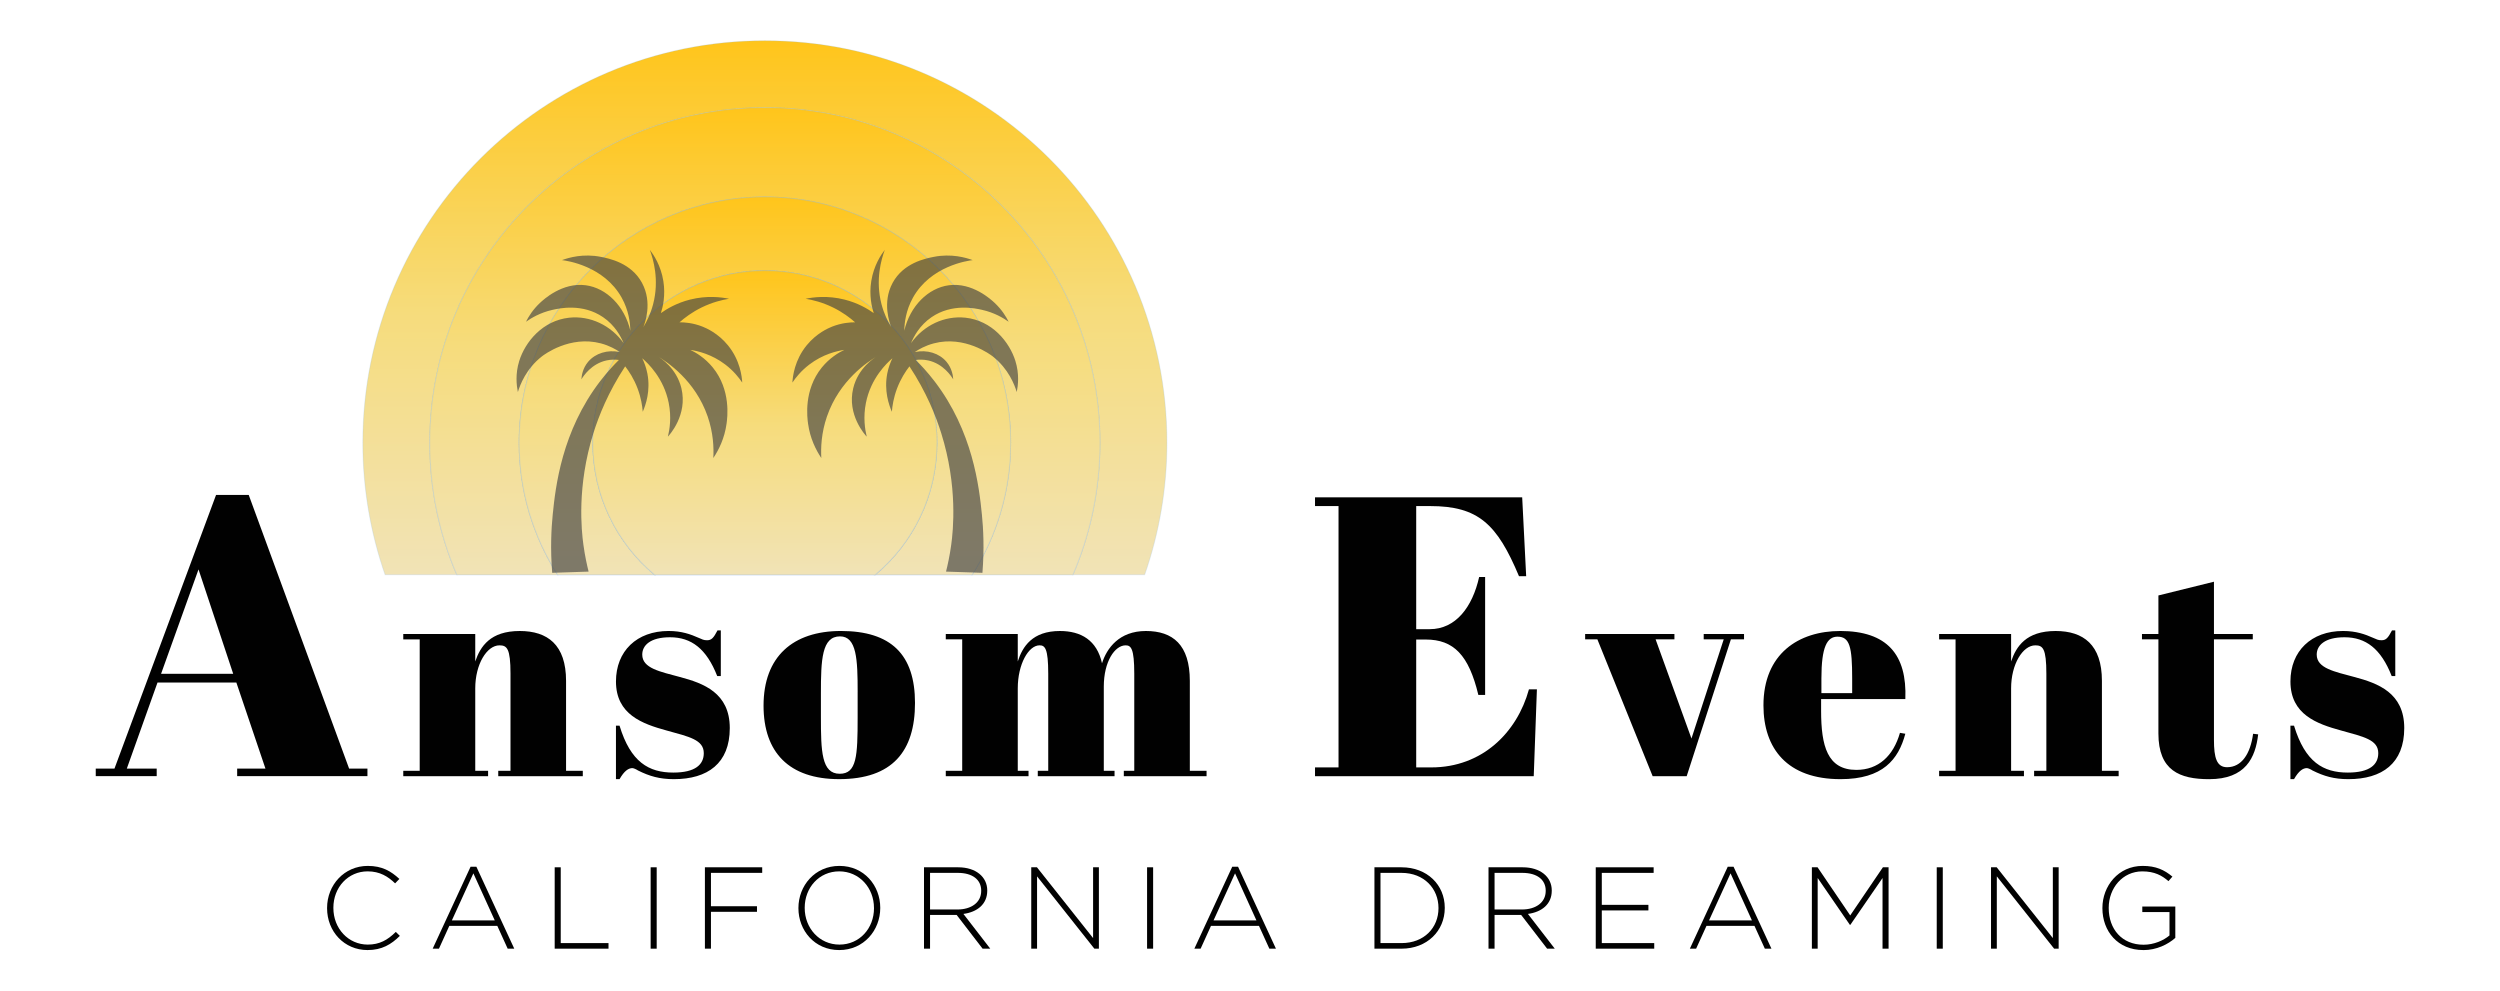 <?xml version="1.0" encoding="UTF-8"?>
<svg xmlns="http://www.w3.org/2000/svg" xmlns:xlink="http://www.w3.org/1999/xlink" version="1.1" viewBox="0 0 1600 634.08">
  <defs>
    <style>
      .cls-1 {
        fill: #010101;
      }

      .cls-2 {
        fill: url(#New_Gradient_Swatch_1-3);
      }

      .cls-2, .cls-3, .cls-4, .cls-5, .cls-6, .cls-7, .cls-8, .cls-9, .cls-10, .cls-11 {
        stroke: #8cb6e1;
        stroke-miterlimit: 10;
        stroke-opacity: .21;
        stroke-width: .65px;
      }

      .cls-3 {
        fill: url(#New_Gradient_Swatch_1-4);
      }

      .cls-4 {
        fill: url(#New_Gradient_Swatch_1-9);
      }

      .cls-5 {
        fill: url(#New_Gradient_Swatch_1-6);
      }

      .cls-6 {
        fill: url(#New_Gradient_Swatch_1-7);
      }

      .cls-7 {
        fill: url(#New_Gradient_Swatch_1-5);
      }

      .cls-8 {
        fill: url(#New_Gradient_Swatch_1-8);
      }

      .cls-9 {
        fill: url(#New_Gradient_Swatch_1-2);
      }

      .cls-10 {
        fill: url(#New_Gradient_Swatch_1-10);
      }

      .cls-11 {
        fill: url(#New_Gradient_Swatch_1);
      }

      .cls-12 {
        fill: #434341;
        opacity: .66;
      }
    </style>
    <linearGradient id="New_Gradient_Swatch_1" data-name="New Gradient Swatch 1" x1="489.52" y1="26.04" x2="489.52" y2="367.84" gradientUnits="userSpaceOnUse">
      <stop offset="0" stop-color="#ffc51b"/>
      <stop offset=".51" stop-color="#f6dc7c"/>
      <stop offset="1" stop-color="#f1e3b6"/>
    </linearGradient>
    <linearGradient id="New_Gradient_Swatch_1-2" data-name="New Gradient Swatch 1" x1="489.52" y1="68.93" x2="489.52" xlink:href="#New_Gradient_Swatch_1"/>
    <linearGradient id="New_Gradient_Swatch_1-3" data-name="New Gradient Swatch 1" x1="489.52" y1="68.93" x2="489.52" xlink:href="#New_Gradient_Swatch_1"/>
    <linearGradient id="New_Gradient_Swatch_1-4" data-name="New Gradient Swatch 1" y1="126.11" xlink:href="#New_Gradient_Swatch_1"/>
    <linearGradient id="New_Gradient_Swatch_1-5" data-name="New Gradient Swatch 1" y1="126.11" xlink:href="#New_Gradient_Swatch_1"/>
    <linearGradient id="New_Gradient_Swatch_1-6" data-name="New Gradient Swatch 1" y1="126.11" xlink:href="#New_Gradient_Swatch_1"/>
    <linearGradient id="New_Gradient_Swatch_1-7" data-name="New Gradient Swatch 1" y1="173.29" xlink:href="#New_Gradient_Swatch_1"/>
    <linearGradient id="New_Gradient_Swatch_1-8" data-name="New Gradient Swatch 1" y1="173.29" xlink:href="#New_Gradient_Swatch_1"/>
    <linearGradient id="New_Gradient_Swatch_1-9" data-name="New Gradient Swatch 1" y1="173.29" xlink:href="#New_Gradient_Swatch_1"/>
    <linearGradient id="New_Gradient_Swatch_1-10" data-name="New Gradient Swatch 1" y1="173.29" xlink:href="#New_Gradient_Swatch_1"/>
  </defs>
  <!-- Generator: Adobe Illustrator 28.7.1, SVG Export Plug-In . SVG Version: 1.2.0 Build 142)  -->
  <g>
    <g id="Layer_1">
      <g>
        <g>
          <path class="cls-1" d="M151.28,436.83h-50.48l-19.64,55.07h19.13v4.84h-39.01v-4.84h11.98l65.02-175.15h20.9l64.25,175.15h11.73v4.84h-83.38v-4.84h18.11l-18.62-55.07ZM103.09,431.22h46.15l-22.19-66.8-23.96,66.8Z"/>
          <path class="cls-1" d="M304.16,405.75v17.59c3.25-9.56,9.55-19.5,28.48-19.5,17.78,0,29.64,8.8,29.64,31.93v57.55h10.71v3.44h-54.11v-3.44h7.84v-62.14c0-16.25-2.29-18.16-7.07-18.16-8.03,0-15.49,12.04-15.49,27.53v52.77h8.22v3.44h-54.29v-3.44h10.52v-84.12h-10.52v-3.44h46.08Z"/>
          <path class="cls-1" d="M394.22,464.44h2.29c7.07,23.32,18.73,30.01,34.41,30.01,14.15,0,19.5-5.17,19.5-12.43,0-8.6-9.37-10.51-23.89-14.53-15.3-4.21-32.31-10.13-32.31-31.35,0-19.5,13.38-32.31,33.65-32.31,8.4,0,14.14,2.11,19.3,4.4,2.29.95,3.06,1.53,5.35,1.53,2.86,0,4.2-1.53,6.69-6.31h2.11v29.25h-2.29c-6.89-17.59-16.64-24.85-30.21-24.85-12.62,0-17.78,5.17-17.78,11.09,0,8.8,11.47,10.9,24.09,14.34,15.1,4.01,31.93,10.13,31.93,32.69s-14.15,32.69-35.76,32.69c-9.17,0-15.67-1.91-22.94-5.54-1.15-.77-2.87-1.53-3.63-1.53-2.49,0-5.17,1.72-8.23,7.07h-2.29v-34.22Z"/>
          <path class="cls-1" d="M538.19,403.83c32.12,0,47.41,15.1,47.41,46.07s-14.52,48.75-48.56,48.75c-32.12,0-48.37-17.21-48.37-47.03,0-31.35,18.74-47.79,49.52-47.79ZM548.9,442.84c0-20.65-.57-35.56-11.29-35.56-11.66,0-12.23,14.91-12.23,36.51v14.91c0,22.18.38,36.51,12.04,36.51,10.9,0,11.47-11.28,11.47-36.13v-16.25Z"/>
          <path class="cls-1" d="M651.37,405.75v17.59c3.06-9.56,9.37-19.5,26.96-19.5,13.57,0,23.7,5.93,26.95,20.65,3.06-9.56,10.9-20.65,28.1-20.65s28.11,8.8,28.11,31.93v57.55h10.71v3.44h-52.96v-3.44h6.69v-62.14c0-16.25-2.11-18.16-5.55-18.16-6.88,0-13.95,10.32-13.95,26.38v53.91h6.88v3.44h-49.13v-3.44h6.69v-62.14c0-16.25-2.11-18.16-5.55-18.16-7.06,0-13.95,12.04-13.95,27.53v52.77h6.89v3.44h-52.96v-3.44h10.51v-84.12h-10.51v-3.44h46.07Z"/>
          <path class="cls-1" d="M974.2,318.28l2.55,50.48h-4.6c-14.01-33.4-26.01-44.87-56.86-44.87h-8.92v78.78h8.67c16.57,0,27.28-14.02,31.62-33.4h3.82v75.47h-4.34c-6.11-25.5-15.8-35.44-33.65-35.44h-6.12v81.84h9.69c32.39,0,54.82-22.18,62.47-49.97h5.09l-2.03,55.58h-139.98v-5.61h15.05v-167.25h-15.05v-5.61h132.58Z"/>
          <path class="cls-1" d="M1014.47,405.75h57.16v3.44h-12.04l22.95,63.47,20.64-63.47h-12.81v-3.44h25.81v3.44h-8.41l-28.29,87.56h-21.79l-35.37-87.56h-7.83v-3.44Z"/>
          <path class="cls-1" d="M1177.74,403.83c30.02,0,42.82,15.1,41.68,43.59h-53.91v7.46c0,22.56,4.01,37.85,22.55,37.85,14.15,0,23.71-8.98,27.91-23.71l3.44.58c-4.4,16.44-14.34,29.06-41.48,29.06-34.03,0-49.32-19.5-49.32-47.22,0-33.07,22.55-47.6,49.13-47.6ZM1185.39,443.6v-9.37c0-20.07-1.52-26.76-9.37-26.76-6.69,0-10.32,6.5-10.32,26.76v9.37h19.69Z"/>
          <path class="cls-1" d="M1287.11,405.75v17.59c3.25-9.56,9.55-19.5,28.48-19.5,17.78,0,29.64,8.8,29.64,31.93v57.55h10.71v3.44h-54.11v-3.44h7.84v-62.14c0-16.25-2.29-18.16-7.07-18.16-8.03,0-15.49,12.04-15.49,27.53v52.77h8.22v3.44h-54.29v-3.44h10.52v-84.12h-10.52v-3.44h46.08Z"/>
          <path class="cls-1" d="M1381.38,409.19h-10.52v-3.44h10.52v-24.66l35.55-8.79v33.45h24.85v3.44h-24.85v64.43c0,11.28,1.72,17.4,8.41,17.4,9.18,0,14.92-8.41,16.64-21.41l3.25.38c-1.72,14.91-8.03,28.68-31.35,28.68-18.93,0-32.5-5.54-32.5-29.25v-60.22Z"/>
          <path class="cls-1" d="M1465.88,464.44h2.3c7.06,23.32,18.73,30.01,34.41,30.01,14.15,0,19.5-5.17,19.5-12.43,0-8.6-9.37-10.51-23.9-14.53-15.29-4.21-32.31-10.13-32.31-31.35,0-19.5,13.39-32.31,33.65-32.31,8.41,0,14.15,2.11,19.3,4.4,2.3.95,3.06,1.53,5.35,1.53,2.87,0,4.21-1.53,6.7-6.31h2.1v29.25h-2.29c-6.88-17.59-16.63-24.85-30.21-24.85-12.61,0-17.78,5.17-17.78,11.09,0,8.8,11.47,10.9,24.09,14.34,15.1,4.01,31.93,10.13,31.93,32.69s-14.15,32.69-35.75,32.69c-9.18,0-15.67-1.91-22.95-5.54-1.14-.77-2.86-1.53-3.63-1.53-2.49,0-5.17,1.72-8.22,7.07h-2.3v-34.22Z"/>
        </g>
        <g>
          <path class="cls-11" d="M275.09,283.36c0-118.43,96.01-214.44,214.44-214.44s214.44,96.01,214.44,214.44c0,30-6.18,58.55-17.31,84.47h45.93c9.2-26.47,14.26-54.87,14.26-84.47,0-142.12-115.21-257.32-257.32-257.32S232.2,141.25,232.2,283.36c0,29.6,5.06,58.01,14.26,84.47h45.93c-11.12-25.93-17.31-54.48-17.31-84.47Z"/>
          <path class="cls-9" d="M489.52,68.93c-118.43,0-214.44,96.01-214.44,214.44,0,30,6.18,58.55,17.31,84.47h64.52c-15.58-24.41-24.65-53.37-24.65-84.47,0-86.85,70.41-157.25,157.25-157.25s157.25,70.4,157.25,157.25c0,31.1-9.07,60.07-24.65,84.47h64.52c11.12-25.93,17.31-54.48,17.31-84.47,0-118.43-96.01-214.44-214.44-214.44Z"/>
          <path class="cls-2" d="M489.52,68.93c-118.43,0-214.44,96.01-214.44,214.44,0,30,6.18,58.55,17.31,84.47h64.52c-15.58-24.41-24.65-53.37-24.65-84.47,0-86.85,70.41-157.25,157.25-157.25s157.25,70.4,157.25,157.25c0,31.1-9.07,60.07-24.65,84.47h64.52c11.12-25.93,17.31-54.48,17.31-84.47,0-118.43-96.01-214.44-214.44-214.44Z"/>
          <path class="cls-3" d="M379.45,283.36c0-60.79,49.28-110.08,110.08-110.08s110.08,49.28,110.08,110.08c0,33.94-15.37,64.28-39.52,84.47h62.05c15.58-24.41,24.65-53.37,24.65-84.47,0-86.85-70.41-157.25-157.25-157.25s-157.25,70.4-157.25,157.25c0,31.1,9.07,60.07,24.65,84.47h62.05c-24.15-20.19-39.52-50.53-39.52-84.47Z"/>
          <path class="cls-7" d="M379.45,283.36c0-60.79,49.28-110.08,110.08-110.08s110.08,49.28,110.08,110.08c0,33.94-15.37,64.28-39.52,84.47h62.05c15.58-24.41,24.65-53.37,24.65-84.47,0-86.85-70.41-157.25-157.25-157.25s-157.25,70.4-157.25,157.25c0,31.1,9.07,60.07,24.65,84.47h62.05c-24.15-20.19-39.52-50.53-39.52-84.47Z"/>
          <path class="cls-5" d="M379.45,283.36c0-60.79,49.28-110.08,110.08-110.08s110.08,49.28,110.08,110.08c0,33.94-15.37,64.28-39.52,84.47h62.05c15.58-24.41,24.65-53.37,24.65-84.47,0-86.85-70.41-157.25-157.25-157.25s-157.25,70.4-157.25,157.25c0,31.1,9.07,60.07,24.65,84.47h62.05c-24.15-20.19-39.52-50.53-39.52-84.47Z"/>
          <path class="cls-6" d="M599.6,283.36c0-60.79-49.28-110.08-110.08-110.08s-110.08,49.28-110.08,110.08c0,33.94,15.37,64.28,39.52,84.47h141.11c24.15-20.19,39.52-50.53,39.52-84.47Z"/>
          <path class="cls-8" d="M599.6,283.36c0-60.79-49.28-110.08-110.08-110.08s-110.08,49.28-110.08,110.08c0,33.94,15.37,64.28,39.52,84.47h141.11c24.15-20.19,39.52-50.53,39.52-84.47Z"/>
          <path class="cls-4" d="M599.6,283.36c0-60.79-49.28-110.08-110.08-110.08s-110.08,49.28-110.08,110.08c0,33.94,15.37,64.28,39.52,84.47h141.11c24.15-20.19,39.52-50.53,39.52-84.47Z"/>
          <path class="cls-10" d="M599.6,283.36c0-60.79-49.28-110.08-110.08-110.08s-110.08,49.28-110.08,110.08c0,33.94,15.37,64.28,39.52,84.47h141.11c24.15-20.19,39.52-50.53,39.52-84.47Z"/>
        </g>
        <path class="cls-12" d="M449.62,209.04c-6.02-2.38-11.38-2.78-14.71-2.77,3.23-2.88,7.93-6.46,14.19-9.52,6.8-3.32,13-4.82,17.48-5.54-4.96-1.02-14.09-2.21-24.92.52-8.57,2.16-14.87,5.93-18.69,8.65,1.21-3.75,3.07-11.26,1.56-20.59-1.61-9.93-6.22-16.76-8.65-19.9,2.21,5.93,6.21,19.32,2.08,34.95-1.58,5.99-3.98,10.85-6.23,14.54.87-2.13,6.09-15.57-.87-28.38-6.94-12.76-20.89-15.54-26.3-16.61-11.26-2.24-20.55.48-24.92,2.08,3.13.38,26.91,3.69,38.24,24.05,4.52,8.13,5.44,16.06,5.54,21.11-3.66-15.65-15.2-27.3-28.55-29.07-15.04-1.99-27.1,9.25-29.24,11.25-4.63,4.32-7.4,8.9-9,12.11,3.43-2.43,9.17-5.86,16.96-7.61,4.29-.97,19.19-4.33,32.36,4.67,7.69,5.26,11.43,12.44,13.15,16.61-8.08-11.38-21.39-17.69-34.78-16.27-17,1.81-28.18,15.43-32.01,27.69-2.61,8.35-1.72,15.75-.87,19.9,1.38-4.55,5.23-14.88,15.4-22.84,1.31-1.02,17.88-13.57,37.72-8.31,5.48,1.45,9.59,3.83,12.11,5.54-7.8-1.61-15.59.71-20.25,6.23-3.61,4.28-4.2,9.14-4.33,11.25,1.27-2.09,6.43-10.02,16.09-12.11,3.04-.66,5.77-.58,7.9-.29-2.91,2.88-7.3,7.48-12,13.61-24.56,32.02-28.56,67.56-30.34,85.37-.9,8.95-1.58,21.74-.34,37.24,7.77-.26,15.54-.51,23.31-.77-1.06-4.2-2.36-10.07-3.33-17.16-1.23-8.99-4.3-37.33,6.4-71.47,3.45-11.01,9.48-26.25,20.33-42.73,2.44,3.13,5.58,7.87,7.96,14.19,2.2,5.85,3,11.08,3.29,14.88,1.87-4.29,5.12-13.5,2.94-24.57-.76-3.86-2.02-7.11-3.29-9.69,3.67,3.15,13.79,12.7,16.96,28.55,1.85,9.24.61,17.01-.52,21.63.91-.96,12.78-13.9,8.65-30.97-3.14-12.97-13.34-19.36-15.4-20.59,6.16,3.66,24.21,15.49,32.19,38.59,3.65,10.59,4,20.1,3.63,26.65,3.5-5.22,7.2-12.63,8.48-21.98.53-3.86,2.95-21.52-8.83-35.99-5.04-6.19-10.85-9.55-14.36-11.25,4.73.71,13.61,2.73,22.32,9.34,5.23,3.97,8.71,8.32,10.9,11.59-.22-3.86-1.33-14.3-9.17-23.88-6.33-7.73-13.81-10.97-16.27-11.94Z"/>
        <path class="cls-12" d="M532.54,209.04c6.02-2.38,11.38-2.78,14.71-2.77-3.23-2.88-7.93-6.46-14.19-9.52-6.8-3.32-13-4.82-17.48-5.54,4.96-1.02,14.09-2.21,24.92.52,8.57,2.16,14.87,5.93,18.69,8.65-1.21-3.75-3.07-11.26-1.56-20.59,1.61-9.93,6.22-16.76,8.65-19.9-2.21,5.93-6.21,19.32-2.08,34.95,1.58,5.99,3.98,10.85,6.23,14.54-.87-2.13-6.09-15.57.87-28.38,6.94-12.76,20.89-15.54,26.3-16.61,11.26-2.24,20.55.48,24.92,2.08-3.13.38-26.91,3.69-38.24,24.05-4.52,8.13-5.44,16.06-5.54,21.11,3.66-15.65,15.2-27.3,28.55-29.07,15.04-1.99,27.1,9.25,29.24,11.25,4.63,4.32,7.4,8.9,9,12.11-3.43-2.43-9.17-5.86-16.96-7.61-4.29-.97-19.19-4.33-32.36,4.67-7.69,5.26-11.43,12.44-13.15,16.61,8.08-11.38,21.39-17.69,34.78-16.27,17,1.81,28.18,15.43,32.01,27.69,2.61,8.35,1.72,15.75.87,19.9-1.38-4.55-5.23-14.88-15.4-22.84-1.31-1.02-17.88-13.57-37.72-8.31-5.48,1.45-9.59,3.83-12.11,5.54,7.8-1.61,15.59.71,20.25,6.23,3.61,4.28,4.2,9.14,4.33,11.25-1.27-2.09-6.43-10.02-16.09-12.11-3.04-.66-5.77-.58-7.9-.29,2.91,2.88,7.3,7.48,12,13.61,24.56,32.02,28.56,67.56,30.34,85.37.9,8.95,1.58,21.74.34,37.24-7.77-.26-15.54-.51-23.31-.77,1.06-4.2,2.36-10.07,3.33-17.16,1.23-8.99,4.3-37.33-6.4-71.47-3.45-11.01-9.48-26.25-20.33-42.73-2.44,3.13-5.58,7.87-7.96,14.19-2.2,5.85-3,11.08-3.29,14.88-1.87-4.29-5.12-13.5-2.94-24.57.76-3.86,2.02-7.11,3.29-9.69-3.67,3.15-13.79,12.7-16.96,28.55-1.85,9.24-.61,17.01.52,21.63-.91-.96-12.78-13.9-8.65-30.97,3.14-12.97,13.34-19.36,15.4-20.59-6.16,3.66-24.21,15.49-32.19,38.59-3.65,10.59-4,20.1-3.63,26.65-3.5-5.22-7.2-12.63-8.48-21.98-.53-3.86-2.95-21.52,8.83-35.99,5.04-6.19,10.85-9.55,14.36-11.25-4.73.71-13.61,2.73-22.32,9.34-5.23,3.97-8.71,8.32-10.9,11.59.22-3.86,1.33-14.3,9.17-23.88,6.33-7.73,13.81-10.97,16.27-11.94Z"/>
        <g>
          <path class="cls-1" d="M235.22,608.04c-14.88,0-25.89-11.83-25.89-26.78v-.15c0-14.73,11.02-26.93,26.04-26.93,9.3,0,14.89,3.42,20.24,8.33l-2.75,2.83c-4.54-4.39-9.75-7.67-17.56-7.67-12.5,0-21.94,10.19-21.94,23.29v.15c0,13.17,9.6,23.43,22.01,23.43,7.52,0,12.66-2.9,17.94-8.11l2.6,2.53c-5.51,5.43-11.46,9.08-20.68,9.08Z"/>
          <path class="cls-1" d="M324.91,607.15l-6.63-14.58h-30.73l-6.62,14.58h-4.01l24.25-52.45h3.71l24.25,52.45h-4.23ZM302.96,558.94l-13.77,30.13h27.46l-13.69-30.13Z"/>
          <path class="cls-1" d="M355,607.15v-52.08h3.87v48.51h30.57v3.57h-34.44Z"/>
          <path class="cls-1" d="M416.41,607.15v-52.08h3.87v52.08h-3.87Z"/>
          <path class="cls-1" d="M455.01,558.64v21.35h29.46v3.57h-29.46v23.58h-3.87v-52.08h36.67v3.57h-32.8Z"/>
          <path class="cls-1" d="M537.1,608.04c-15.77,0-26.11-12.57-26.11-26.78v-.15c0-14.21,10.49-26.93,26.25-26.93s26.12,12.57,26.12,26.78q.07.07,0,.15c0,14.21-10.49,26.93-26.27,26.93ZM559.35,581.11c0-12.87-9.38-23.44-22.25-23.44s-22.09,10.42-22.09,23.29v.15c0,12.87,9.38,23.43,22.24,23.43s22.11-10.41,22.11-23.29v-.15Z"/>
          <path class="cls-1" d="M628.86,607.15l-16.6-21.58h-17.03v21.58h-3.87v-52.08h21.88c11.23,0,18.6,6.1,18.6,14.81v.15c0,8.71-6.47,13.69-15.26,14.88l17.19,22.25h-4.91ZM627.97,570.02c0-6.99-5.51-11.38-14.96-11.38h-17.78v23.43h17.56c8.7,0,15.18-4.39,15.18-11.9v-.15Z"/>
          <path class="cls-1" d="M700.39,607.15l-36.67-46.28v46.28h-3.72v-52.08h3.65l35.93,45.31v-45.31h3.71v52.08h-2.9Z"/>
          <path class="cls-1" d="M734.13,607.15v-52.08h3.87v52.08h-3.87Z"/>
          <path class="cls-1" d="M812.38,607.15l-6.63-14.58h-30.73l-6.62,14.58h-4.01l24.25-52.45h3.71l24.25,52.45h-4.23ZM790.43,558.94l-13.77,30.13h27.46l-13.69-30.13Z"/>
          <path class="cls-1" d="M896.97,607.15h-17.33v-52.08h17.33c16.37,0,27.68,11.23,27.68,25.89v.15c0,14.65-11.31,26.04-27.68,26.04ZM920.63,581.11c0-12.35-9.15-22.47-23.66-22.47h-13.46v44.94h13.46c14.51,0,23.66-9.9,23.66-22.32v-.15Z"/>
          <path class="cls-1" d="M990.15,607.15l-16.6-21.58h-17.03v21.58h-3.87v-52.08h21.88c11.23,0,18.6,6.1,18.6,14.81v.15c0,8.71-6.47,13.69-15.26,14.88l17.19,22.25h-4.91ZM989.26,570.02c0-6.99-5.51-11.38-14.96-11.38h-17.78v23.43h17.56c8.7,0,15.18-4.39,15.18-11.9v-.15Z"/>
          <path class="cls-1" d="M1021.28,607.15v-52.08h37.05v3.57h-33.18v20.46h29.83v3.57h-29.83v20.91h33.56v3.57h-37.43Z"/>
          <path class="cls-1" d="M1129.5,607.15l-6.63-14.58h-30.73l-6.62,14.58h-4.01l24.25-52.45h3.71l24.25,52.45h-4.23ZM1107.55,558.94l-13.77,30.13h27.46l-13.69-30.13Z"/>
          <path class="cls-1" d="M1204.82,607.15v-45.23l-20.6,29.98h-.3l-20.61-29.98v45.23h-3.71v-52.08h3.64l20.9,30.8,20.91-30.8h3.64v52.08h-3.87Z"/>
          <path class="cls-1" d="M1239.51,607.15v-52.08h3.87v52.08h-3.87Z"/>
          <path class="cls-1" d="M1314.64,607.15l-36.68-46.28v46.28h-3.71v-52.08h3.64l35.93,45.31v-45.31h3.72v52.08h-2.9Z"/>
          <path class="cls-1" d="M1371.73,608.04c-16.44,0-26.19-12.13-26.19-26.78v-.15c0-14.06,10.2-26.93,25.75-26.93,8.47,0,13.84,2.53,19.05,6.85l-2.53,2.9c-4.1-3.57-8.86-6.25-16.74-6.25-12.64,0-21.49,10.72-21.49,23.29v.15c0,13.46,8.4,23.51,22.31,23.51,6.62,0,12.8-2.75,16.59-5.95v-14.95h-17.41v-3.57h21.13v20.09c-4.69,4.16-11.98,7.81-20.46,7.81Z"/>
        </g>
      </g>
    </g>
  </g>
</svg>